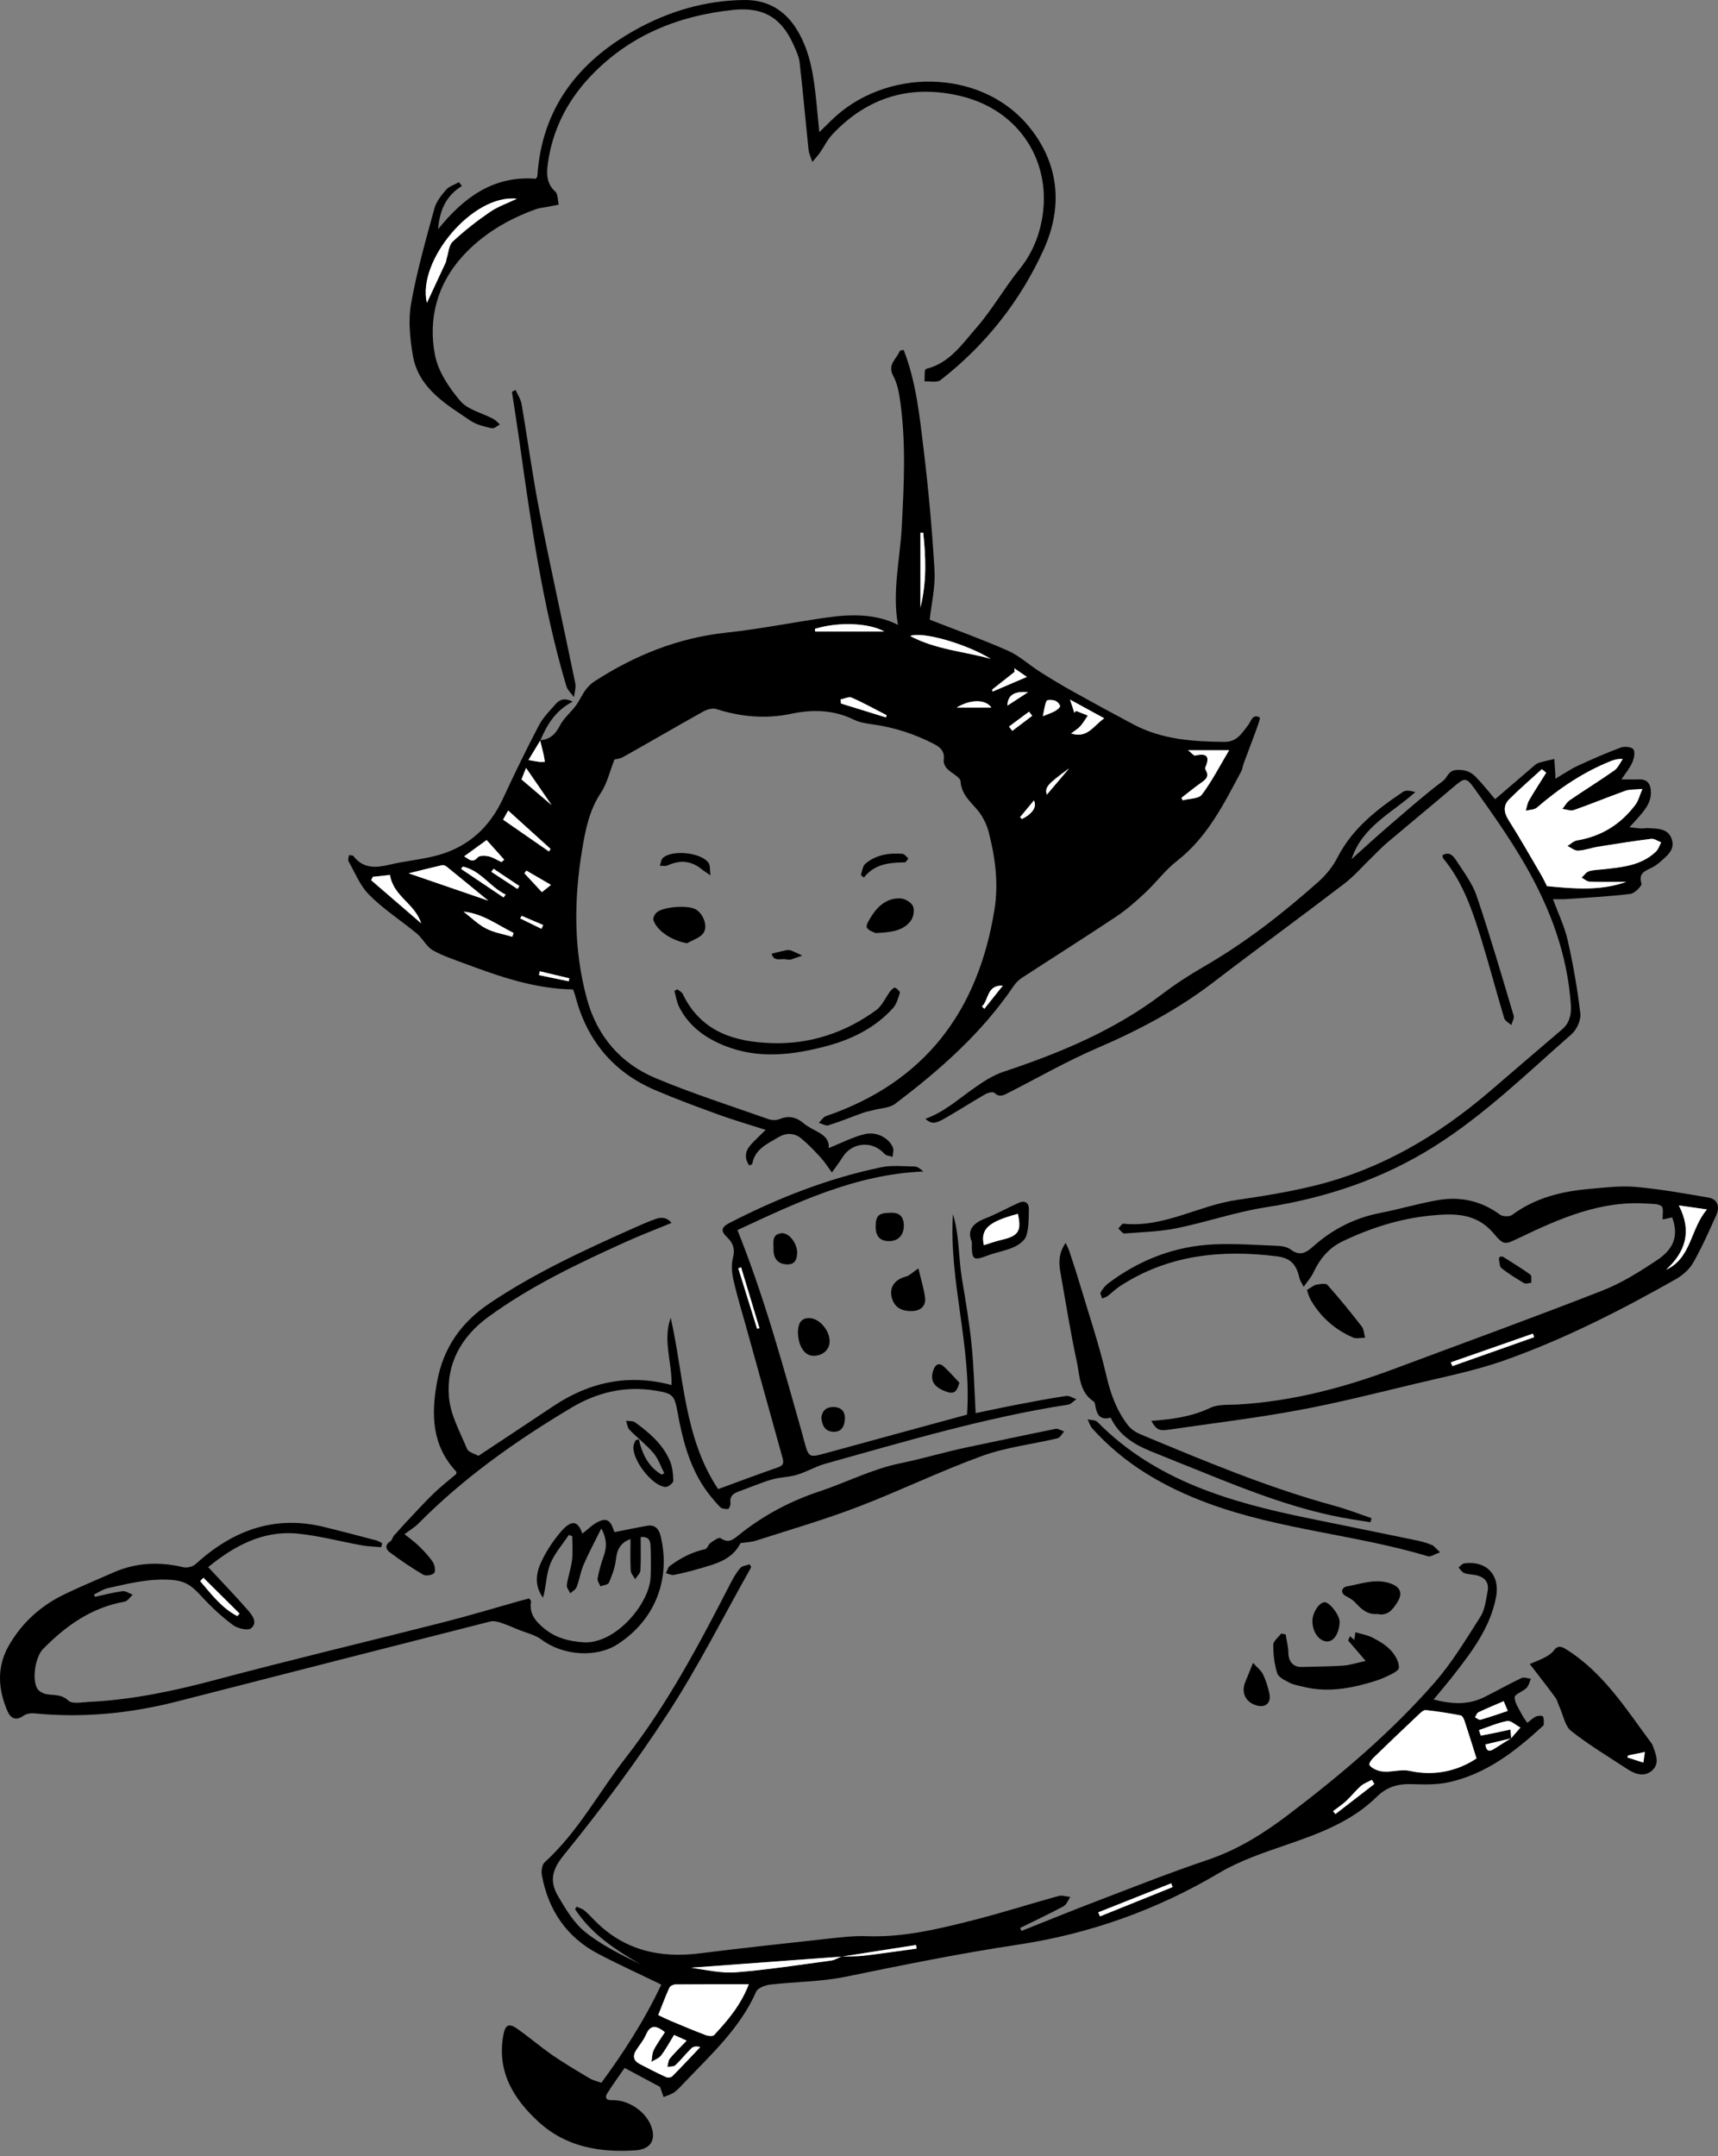 <svg width="259" height="325" viewBox="0 0 259 325" fill="none" xmlns="http://www.w3.org/2000/svg">
<rect x="0" y="0" width="259" height="325" fill="#808080" stroke="none"/>
<path d="M81.421 111.572C82.901 111.489 83.734 110.687 84.409 109.368C84.976 108.258 86.04 107.407 86.801 106.383C87.353 105.643 87.717 104.764 88.263 104.018C88.639 103.503 89.126 103.019 89.663 102.677C95.743 98.758 102.271 96.131 109.55 95.357C114.592 94.82 119.581 93.803 124.603 93.091C128.328 92.56 132.043 92.499 135.38 94.195C134.476 89.221 135.688 84.322 135.947 79.41C136.277 73.194 136.585 66.993 135.756 60.802C135.568 59.393 135.327 57.885 134.664 56.664C133.727 54.937 135.173 54.108 135.651 52.918C135.713 52.764 136.191 52.779 136.243 52.767C138.115 57.601 138.623 62.627 139.228 67.61C139.968 73.718 140.532 79.86 140.883 86.002C141.025 88.518 140.409 91.077 140.159 93.408C144.09 94.947 148.086 96.374 151.953 98.086C153.686 98.853 155.141 100.226 156.766 101.255C158.409 102.301 160.08 103.303 161.782 104.252C164.786 105.927 167.807 107.57 170.844 109.183C175.155 111.474 179.845 111.797 184.605 111.831C186.486 111.844 187.226 110.506 188.17 109.3C188.62 108.726 188.805 107.546 189.915 108.15C190.044 108.221 189.6 109.429 189.36 110.086C188.756 111.754 188.111 113.41 187.495 115.072C187.353 115.457 187.328 115.895 187.137 116.25C184.501 121.183 182.031 126.206 177.437 129.776C175.673 131.149 174.307 133.023 172.661 134.562C171.276 135.857 169.836 137.127 168.264 138.176C163.568 141.305 158.792 144.311 154.065 147.395C153.571 147.719 153.118 148.178 152.788 148.668C147.997 155.738 141.688 161.291 134.948 166.388C134.106 167.027 132.79 167.036 131.692 167.332C131.159 167.477 130.604 167.563 130.086 167.751C128.35 168.374 126.641 169.077 124.884 169.629C124.48 169.755 123.922 169.391 123.435 169.253C123.795 168.907 124.098 168.386 124.529 168.238C139.468 163.126 147.479 152.359 149.924 137.096C150.565 133.094 150.026 129.11 148.996 125.21C148.789 124.43 148.41 123.671 147.991 122.975C146.952 121.257 144.972 120.187 144.815 117.801C144.772 117.119 143.421 116.561 142.764 115.858C142.471 115.547 142.225 115.001 142.277 114.6C142.437 113.37 141.901 112.719 140.862 112.177C137.886 110.626 134.757 109.624 131.433 109.17C130.523 109.047 129.564 108.89 128.754 108.495C125.667 106.987 122.553 106.901 119.214 107.607C115.449 108.403 111.662 108.064 107.956 106.873C107.398 106.694 106.563 106.954 106.001 107.265C101.972 109.513 97.988 111.841 93.964 114.101C93.452 114.387 92.805 114.434 92.638 114.48C91.914 116.318 91.525 118.097 90.588 119.506C88.815 122.173 88.248 125.136 87.745 128.176C86.512 135.66 86.468 143.109 88.454 150.475C89.98 156.139 93.514 160.296 98.864 162.531C104.435 164.859 110.207 166.706 115.908 168.716C116.399 168.889 117.077 168.88 117.552 168.682C118.979 168.087 120.148 168.439 121.239 169.395C121.394 169.53 121.569 169.638 121.742 169.752C123.16 170.683 125.1 171.109 124.936 173.058C126.842 172.296 128.538 171.399 130.345 170.961C132.17 170.52 134.02 171.544 134.612 172.977C134.775 173.372 134.59 173.912 134.566 174.383C134.143 174.235 133.582 174.214 133.326 173.921C131.547 171.892 128.427 172.151 126.999 174.473C126.518 175.256 125.945 175.987 125.414 176.739C124.859 175.99 124.363 175.188 123.74 174.504C122.809 173.486 121.847 172.484 120.789 171.605C119.735 170.727 118.455 170.751 117.324 171.439C115.696 172.425 113.79 173.202 113.414 175.444C113.398 175.527 113.161 175.574 112.942 175.675C112.245 174.649 112.301 173.634 113.041 172.737C113.716 171.914 114.539 171.211 115.433 170.32C112.995 169.536 110.654 168.861 108.369 168.032C105.141 166.86 101.91 165.67 98.756 164.319C92.435 161.612 88.491 156.814 86.74 150.185C86.663 149.889 86.567 149.596 86.462 149.31C86.431 149.22 86.345 149.152 86.339 149.146C80.536 149.047 75.227 147.176 69.945 145.206C68.363 144.617 66.735 144.077 65.273 143.26C64.432 142.788 63.892 141.789 63.192 141.049C62.921 140.759 62.594 140.519 62.279 140.269C60.038 138.481 57.614 136.874 55.616 134.846C54.269 133.48 53.51 131.528 52.533 129.814C52.419 129.613 52.576 129.255 52.616 128.895C52.906 128.953 53.187 128.922 53.276 129.036C54.79 131.013 56.726 130.822 58.848 130.316C61.231 129.746 63.716 129.558 66.072 128.898C70.632 127.621 73.83 124.689 75.828 120.372C77.548 116.654 79.346 112.966 81.245 109.337C81.874 108.134 82.901 107.126 83.808 106.087C84.424 105.381 85.213 105.199 86.342 105.763C83.737 107.098 82.46 109.251 81.458 111.619C80.891 112.556 80.323 113.493 79.67 114.569C80.382 114.696 80.817 114.791 81.257 114.841C81.547 114.875 81.843 114.847 82.136 114.844C82.081 114.502 82.044 114.153 81.967 113.817C81.794 113.068 81.603 112.325 81.418 111.579L81.421 111.572ZM73.626 135.777C71.665 134.173 69.504 132.394 67.33 130.637C67.151 130.492 66.846 130.375 66.639 130.421C65.073 130.776 63.519 131.173 61.607 131.645C65.958 133.14 69.942 134.509 73.626 135.777ZM185.299 113.092H179.105C179.715 113.564 179.993 113.94 180.172 113.897C181.901 113.484 182.462 113.993 181.71 115.689C181.661 115.8 181.722 115.997 181.793 116.12C182.333 117.036 181.793 117.495 181.1 117.983C180.076 118.701 179.108 119.5 178.115 120.264L178.3 120.641C179.29 120.375 180.705 120.428 181.189 119.783C182.706 117.767 183.869 115.488 185.299 113.096V113.092ZM63.491 139.175C62.566 136.196 59.307 135.138 58.795 131.892C57.935 131.984 57.069 132.08 56.202 132.172C56.122 132.345 56.045 132.515 55.965 132.687C58.475 134.849 60.981 137.01 63.491 139.175V139.175ZM149.366 99.319C145.73 97.068 139.043 95.129 137.214 95.875C141.176 97.959 145.394 98.197 149.366 99.319ZM122.855 94.796L122.886 95.197H133.314C130.97 93.865 126.293 93.72 122.855 94.796V94.796ZM161.48 110.558C163.953 111.36 164.841 109.396 166.472 108.276C164.705 107.308 163.201 106.485 161.314 105.455C161.641 106.445 161.807 106.95 161.974 107.453C162.054 107.354 162.134 107.259 162.214 107.16C162.809 107.394 163.404 107.626 163.999 107.86C163.62 108.409 163.287 108.998 162.846 109.488C162.492 109.88 162.004 110.154 161.48 110.555V110.558ZM75.846 123.56C78.199 125.192 80.474 126.77 82.753 128.349C82.839 128.222 82.926 128.099 83.012 127.973C80.9 126.061 78.788 124.152 76.611 122.182C76.337 122.679 76.096 123.11 75.846 123.56ZM75.609 129.958C75.745 129.835 75.877 129.712 76.013 129.588C75.134 128.608 74.255 127.624 73.364 126.631C72.183 127.489 71.126 128.256 69.979 129.086C70.722 129.524 71.212 130.171 72.02 129.249C72.294 128.938 73.145 128.966 73.675 129.089C74.351 129.246 74.968 129.656 75.609 129.958V129.958ZM69.883 137.42C71.095 138.351 72.094 139.36 73.293 139.97C74.505 140.587 75.917 140.812 77.24 141.206C77.305 141.015 77.369 140.824 77.434 140.633C74.992 139.421 72.766 137.704 69.883 137.417V137.42ZM133.548 108.144C133.591 108.036 133.634 107.928 133.678 107.817C131.926 106.916 130.2 105.954 128.399 105.156C127.97 104.965 127.298 105.325 126.737 105.43C126.752 105.637 126.768 105.843 126.783 106.047C129.037 106.744 131.291 107.444 133.545 108.141L133.548 108.144ZM139.185 80.307C139.046 80.304 138.904 80.301 138.765 80.298V91.583C139.74 87.596 139.573 83.955 139.185 80.307ZM152.912 100.734C152.93 100.913 152.946 101.089 152.964 101.268C151.832 102.162 150.704 103.056 149.572 103.95C149.591 104.052 149.609 104.154 149.628 104.256C151.302 103.537 152.976 102.822 154.814 102.036C154.197 101.613 153.556 101.172 152.912 100.734ZM78.618 117.486C80.308 118.926 81.754 120.156 83.163 121.356C81.874 119.484 80.595 117.625 79.312 115.756C79.062 116.379 78.766 117.125 78.621 117.486H78.618ZM75.914 135.283C76.022 135.138 76.13 134.99 76.238 134.846C73.891 133.732 72.464 131.195 69.763 130.627C69.683 130.748 69.606 130.865 69.525 130.985C71.656 132.419 73.787 133.85 75.917 135.283H75.914ZM83.064 133.39C81.711 132.604 80.533 131.919 79.355 131.235L79.059 131.642C79.944 132.595 80.829 133.544 81.698 134.482C82.21 134.072 82.525 133.822 83.064 133.39V133.39ZM157.216 107.962C158.064 107.613 158.6 107.447 159.078 107.175C159.387 107 159.852 106.62 159.812 106.426C159.744 106.106 159.365 105.726 159.038 105.615C158.65 105.483 157.87 105.47 157.786 105.649C157.493 106.275 157.429 107.009 157.219 107.962H157.216ZM149.464 106.657C148.539 105.356 146.264 105.424 144.22 106.657H149.464ZM148.04 151.724C148.16 151.838 148.28 151.952 148.401 152.066C149.329 150.901 150.257 149.735 151.188 148.57C148.746 148.471 149.101 150.682 148.04 151.721V151.724ZM155.619 107.9C155.458 107.694 155.298 107.487 155.138 107.283C154.133 108.03 153.124 108.779 152.119 109.525C152.283 109.744 152.446 109.96 152.609 110.179C153.612 109.42 154.617 108.662 155.619 107.903V107.9ZM161.178 115.827C157.87 118.235 157.487 118.695 157.82 119.793C158.989 118.414 160.084 117.122 161.178 115.827ZM74.412 130.964C74.302 131.115 74.187 131.269 74.076 131.42C75.39 132.28 76.703 133.144 78.017 134.004C78.112 133.856 78.211 133.708 78.307 133.56C77.009 132.693 75.711 131.827 74.412 130.961V130.964ZM154.996 104.345C152.878 104.151 151.913 104.829 151.876 106.371C152.853 105.736 153.781 105.134 154.996 104.345ZM85.744 147.922C85.775 147.774 85.802 147.623 85.833 147.475C84.347 147.12 82.861 146.766 81.375 146.411C81.335 146.605 81.294 146.8 81.254 146.994C82.75 147.302 84.245 147.614 85.741 147.922H85.744ZM153.781 123.2C153.883 123.286 153.985 123.375 154.086 123.462C155.68 122.632 156.362 121.636 155.875 120.659C155.153 121.532 154.466 122.364 153.778 123.2H153.781ZM78.652 138.061C78.575 138.191 78.501 138.32 78.424 138.447C79.494 138.968 80.564 139.492 81.637 140.013C81.72 139.822 81.806 139.631 81.89 139.44C80.81 138.98 79.731 138.521 78.652 138.058V138.061Z" fill="black"/>
<path d="M99.689 299.154C96.362 297.538 93.205 296.111 90.146 294.495C85.376 291.979 82.657 287.906 81.689 282.658C81.574 282.044 81.701 281.088 82.105 280.722C87.124 276.174 90.263 270.18 94.358 264.926C100.676 256.816 105.44 247.788 110.117 238.695C110.536 237.878 111.002 237.055 111.6 236.367C111.899 236.022 112.541 235.976 113.028 235.794C113.099 235.945 113.173 236.093 113.244 236.244C109.121 243.555 105.344 251.084 100.787 258.111C95.934 265.591 90.572 272.773 84.951 279.698C83.07 282.013 82.903 283.74 84.164 285.883C85.296 287.801 86.514 289.851 88.201 291.211C90.673 293.206 93.6 294.64 96.501 296.058C92.715 293.875 89.132 291.507 86.699 287.795C86.773 287.668 86.844 287.542 86.918 287.415C87.306 287.591 87.75 287.696 88.068 287.958C88.66 288.445 89.181 289.022 89.724 289.568C94.127 294.008 99.501 295.201 105.535 294.442C112.001 293.632 118.482 292.929 124.96 292.222C126.847 292.016 128.756 291.791 130.643 291.859C136.27 292.065 141.65 290.739 147.016 289.37C151.23 288.291 155.381 286.959 159.577 285.803C160.117 285.655 160.758 285.886 161.353 285.942C161.023 286.42 160.801 287.098 160.345 287.345C158.199 288.498 155.991 289.534 153.805 290.613C153.867 290.764 153.928 290.915 153.99 291.066C157.727 289.583 161.452 288.06 165.207 286.626C170.813 284.486 176.394 282.266 182.076 280.352C186.587 278.831 190.482 276.389 194.222 273.55C202.134 267.54 209.706 261.139 216.252 253.656C218.898 250.631 221.007 247.119 223.178 243.712C223.859 242.642 224.01 241.202 224.263 239.904C224.54 238.476 223.779 237.678 222.4 237.419C221.845 237.314 221.253 237.32 220.742 237.12C220.399 236.984 220.162 236.574 219.878 236.287C220.168 236.068 220.436 235.698 220.751 235.658C224.121 235.224 226.181 237.419 225.536 240.764C224.651 245.365 221.901 248.966 219.117 252.537C218.207 253.702 217.242 254.827 216.129 256.184C218.87 256.887 221.34 257.026 223.745 255.833C225.632 254.898 227.463 253.853 229.363 252.95C229.739 252.771 230.312 253.008 230.793 253.055C230.584 253.52 230.479 254.091 230.14 254.43C229.582 254.985 228.336 255.398 228.342 255.854C228.358 256.739 229.024 257.624 229.458 258.491C229.659 258.891 229.955 259.246 230.257 259.696C230.738 259.332 231.108 258.95 231.558 258.75C231.866 258.611 232.523 258.586 232.606 258.74C232.791 259.079 232.736 259.56 232.727 259.983C232.727 260.1 232.542 260.22 232.428 260.322C228.348 264.078 223.982 267.42 218.441 268.65C216.619 269.054 214.664 268.999 212.777 268.937C210.758 268.872 209.059 269.369 207.603 270.805C203.715 274.641 198.757 276.433 193.725 278.162C190.346 279.325 186.88 280.5 183.831 282.306C174.374 287.915 164.208 291.523 153.423 293.144C144.684 294.458 136.057 296.215 127.415 297.985C123.721 298.741 119.873 298.716 116.108 299.157C115.353 299.246 114.246 299.66 113.996 300.227C111.542 305.792 107.12 309.764 103.065 314.04C102.606 314.524 102.153 315.036 101.613 315.412C101.154 315.733 100.571 315.881 100.041 316.103C99.871 315.619 99.701 315.132 99.507 314.577C97.848 313.689 96.088 312.748 94.167 311.719C93.303 312.967 92.369 314.235 91.537 315.57C91.133 316.22 91.423 316.612 92.234 316.578C94.713 316.479 97.364 318.264 98.191 320.558C98.934 322.624 98.027 323.981 95.86 324.132C90.445 324.505 85.342 323.648 81.207 319.862C77.421 316.396 74.893 312.298 75.876 306.807C76.157 305.237 76.678 304.898 77.988 305.82C79.795 307.087 81.473 308.543 83.289 309.795C85.099 311.043 87.001 312.163 88.891 313.288C89.409 313.596 90.035 313.726 90.658 313.954C93.763 309.761 97.145 304.59 99.692 299.16L99.689 299.154ZM227.815 262.015C228.197 261.574 228.583 261.136 229.215 260.405C228.459 260.008 227.769 259.323 227.223 259.422C225.795 259.687 224.432 260.294 222.965 260.791C223.079 261.114 223.221 261.632 223.264 261.623C224.747 261.349 226.218 261.025 227.719 260.704C227.759 261.195 227.79 261.617 227.815 262.027C226.541 262.332 225.265 262.641 223.924 262.961C224.059 263.822 224.383 264.182 225.234 263.63C226.085 263.079 226.952 262.551 227.812 262.012L227.815 262.015ZM126.89 294.936C119.327 295.494 111.764 296.049 104.2 296.607C106.435 296.934 108.757 297.476 111.017 297.295C115.8 296.912 120.551 296.166 125.309 295.528C125.845 295.457 126.351 295.124 126.884 294.927C127.994 294.89 129.114 294.927 130.211 294.797C132.872 294.483 135.524 294.088 138.182 293.727L138.105 293.181C134.368 293.764 130.631 294.35 126.89 294.933V294.936ZM222.595 265.064C221.972 263.091 221.401 261.244 220.794 259.412C220.689 259.098 220.461 258.626 220.221 258.58C218.472 258.247 216.712 257.957 214.945 257.775C214.6 257.738 214.152 258.185 213.829 258.487C211.55 260.633 209.287 262.792 207.042 264.972C206.749 265.255 206.345 265.829 206.45 266.023C206.648 266.387 207.147 266.652 207.573 266.819C209.207 267.451 210.829 266.563 212.635 266.957C216.043 267.701 219.576 267.072 222.592 265.061L222.595 265.064ZM112.889 299.101C109.013 299.101 105.43 299.089 101.851 299.123C101.527 299.126 101.033 299.357 100.913 299.619C100.306 300.951 99.797 302.327 99.23 303.745C99.948 304.081 100.537 304.383 101.144 304.636C102.896 305.367 104.644 306.104 106.414 306.776C106.781 306.915 107.444 306.976 107.641 306.767C109.704 304.562 111.662 302.271 112.886 299.098L112.889 299.101ZM100.241 306.326C98.927 305.287 98.052 305.154 97.374 306.727C97.013 307.562 96.393 308.287 95.894 309.061C95.329 309.933 95.533 310.639 96.421 311.108C97.734 311.802 99.063 312.471 100.411 313.094C100.657 313.208 101.157 313.165 101.333 312.986C102.769 311.546 104.157 310.057 105.56 308.58C105.051 308.404 104.536 308.462 104.24 308.746C103.395 309.557 102.677 310.504 101.82 311.305C101.561 311.546 101.018 311.484 100.605 311.561C100.725 311.133 100.728 310.609 100.987 310.294C101.727 309.4 102.575 308.592 103.519 307.602C102.723 307.241 102.187 306.995 101.622 306.739C100.938 307.849 100.383 308.894 99.677 309.825C99.341 310.266 98.712 310.479 98.215 310.797C98.317 310.205 98.292 309.548 98.548 309.033C98.998 308.123 99.618 307.3 100.241 306.323V306.326ZM176.788 284.452C176.714 284.264 176.637 284.079 176.563 283.891C172.9 285.347 169.237 286.802 165.574 288.26C165.657 288.464 165.738 288.67 165.821 288.874C169.478 287.4 173.132 285.926 176.788 284.452V284.452ZM226.692 256.431C225.293 257.035 224.072 257.535 222.885 258.102C222.644 258.216 222.533 258.605 222.363 258.864C222.644 258.996 222.974 259.295 223.199 259.231C224.546 258.845 225.872 258.373 227.303 257.899C227.062 257.319 226.893 256.915 226.692 256.428V256.431ZM200.968 273.007C201.085 273.155 201.202 273.306 201.32 273.454C203.274 271.943 205.229 270.429 207.187 268.918C207.064 268.709 206.944 268.496 206.82 268.286C206.259 268.592 205.621 268.811 205.152 269.224C204.363 269.914 203.715 270.765 202.941 271.478C202.334 272.042 201.631 272.501 200.971 273.007H200.968Z" fill="black"/>
<path d="M139.502 168.648C142.262 167.668 144.364 165.784 146.649 164.162C148.089 163.138 149.625 162.106 151.28 161.557C159.797 158.726 168.001 155.322 175.223 149.837C177.221 148.32 179.348 146.942 181.525 145.687C187.781 142.07 193.439 137.655 198.813 132.866C199.942 131.861 200.95 130.588 201.638 129.246C203.889 124.859 207.601 121.991 211.545 119.346C211.976 119.056 212.704 119.213 213.373 119.398C209.861 122.555 205.362 124.569 203.762 129.502C205.532 127.917 207.28 126.305 209.081 124.754C211.874 122.352 214.637 119.904 217.573 117.687C218.232 117.187 218.319 116.12 219.638 116.059C220.906 115.997 221.747 116.352 222.487 117.11C223.591 118.245 224.569 119.503 225.398 120.474C227.387 118.766 229.376 117.048 231.377 115.343C231.568 115.18 231.802 115.032 232.043 114.964C232.795 114.754 233.56 114.588 234.321 114.403C234.374 115.165 234.429 115.929 234.479 116.691C234.488 116.839 234.479 116.987 234.479 117.388C235.69 116.678 236.723 115.96 237.849 115.439C239.982 114.446 242.144 113.503 244.345 112.682C244.903 112.476 246.01 112.593 246.248 112.96C246.541 113.41 246.337 114.347 246.069 114.952C245.687 115.812 245.051 116.561 244.438 117.489C245.397 117.489 246.198 117.52 246.994 117.483C248.326 117.418 248.841 118.125 248.881 119.349C248.94 121.054 247.885 122.198 246.871 123.363C246.541 123.739 246.195 124.103 245.656 124.695C246.414 124.782 246.901 124.859 247.389 124.883C247.746 124.902 248.107 124.809 248.465 124.831C249.843 124.92 251.419 124.831 252.001 126.419C252.621 128.099 251.267 129.034 250.21 129.986C249.831 130.325 249.383 130.606 248.927 130.834C247.956 131.318 246.979 131.645 247.46 133.184C247.564 133.523 246.439 134.67 245.794 134.747C242.551 135.139 239.279 135.305 236.017 135.533C235.437 135.573 234.852 135.539 234.124 135.539C234.929 137.738 235.881 139.693 236.347 141.759C237.167 145.397 237.818 149.088 238.246 152.791C238.361 153.781 237.701 155.214 236.917 155.899C230.202 161.782 223.798 168.056 216.182 172.842C208.366 177.754 199.843 180.587 190.735 182.002C186.252 182.699 181.901 184.222 177.44 185.132C174.853 185.659 172.173 185.733 169.528 185.931C169.238 185.952 168.905 185.447 168.593 185.184C168.852 184.929 169.139 184.432 169.37 184.457C175.448 185.089 180.677 181.716 186.446 180.88C190.399 180.307 194.364 179.662 198.24 178.709C208.215 176.252 216.82 171.164 224.572 164.526C228.201 161.418 231.815 158.298 235.456 155.205C236.637 154.203 236.914 152.93 236.816 151.471C236.304 143.824 233.665 136.841 229.887 130.298C227.637 126.397 225.016 122.697 222.398 119.022C220.989 117.042 220.829 117.181 218.972 118.76C215.726 121.519 212.433 124.223 209.18 126.977C208.359 127.671 207.623 128.46 206.849 129.206C205.446 130.56 204.16 132.064 202.621 133.239C196.106 138.222 189.471 143.05 182.962 148.039C177.581 152.165 171.689 155.288 165.473 157.962C160.863 159.941 156.485 162.454 152.005 164.736C151.308 165.09 150.685 165.476 149.921 164.739C149.711 164.538 148.952 164.705 148.573 164.924C146.526 166.099 144.534 167.372 142.49 168.556C140.936 169.456 140.415 169.441 139.505 168.655L139.502 168.648ZM245.156 132.931C243.319 132.931 241.478 132.968 239.643 132.903C239.233 132.888 238.838 132.512 238.438 132.302C238.795 131.972 239.104 131.485 239.526 131.343C240.195 131.121 240.938 131.127 241.654 131.047C244.515 130.726 247.419 130.507 249.652 128.364C250.016 128.016 250.176 127.452 250.429 126.986C249.926 126.798 249.399 126.394 248.927 126.453C246.245 126.783 243.574 127.208 240.907 127.64C239.902 127.803 238.919 128.182 237.91 128.232C237.386 128.256 236.84 127.779 236.304 127.529C236.782 127.239 237.229 126.773 237.741 126.69C241.425 126.08 244.351 124.248 246.565 121.288C247.003 120.705 247.176 119.925 247.601 118.929C246.433 119.043 245.683 118.976 245.039 119.207C242.44 120.135 239.89 121.196 237.287 122.108C236.785 122.284 236.125 122.01 235.536 121.942C235.9 121.498 236.19 120.94 236.643 120.628C238.866 119.105 241.163 117.69 243.368 116.142C243.923 115.753 244.225 115.004 244.644 114.421C243.892 114.369 243.362 114.523 242.853 114.727C238.709 116.382 235.071 118.834 231.704 121.738C231.303 122.084 230.587 122.065 230.017 122.216C230.177 121.692 230.245 121.119 230.513 120.656C231.334 119.244 232.231 117.872 233.097 116.487C232.878 116.308 232.659 116.13 232.44 115.951C230.803 117.452 229.117 118.905 227.544 120.468C226.582 121.424 226.696 122.478 227.449 123.662C229.151 126.342 230.717 129.107 232.32 131.849C232.724 132.539 233.057 133.27 233.217 133.581C237.442 133.995 241.33 134.303 245.156 132.937V132.931Z" fill="black"/>
<path d="M145.786 213.234C146.511 203.022 143.033 193.18 143.662 183.017C144.645 186.18 144.482 189.513 145.018 192.742C145.567 196.032 146.128 199.328 146.467 202.645C146.81 206.003 146.884 209.392 147.087 213.018C149.159 212.589 151.231 212.136 153.316 211.738C155.782 211.263 158.252 210.795 160.737 210.422C161.212 210.351 161.758 210.742 162.27 210.918C161.85 211.199 161.462 211.667 161.012 211.738C148.555 213.662 136.508 217.27 124.409 220.646C122.954 221.053 121.619 221.867 120.169 222.302C118.93 222.675 117.573 222.663 116.331 223.026C114.663 223.517 113.053 224.217 111.413 224.806C110.565 225.111 109.961 225.521 110.124 226.585C110.167 226.868 109.905 227.46 109.76 227.47C109.347 227.494 108.78 227.42 108.53 227.149C107.66 226.212 106.819 225.228 106.116 224.164C103.831 220.711 102.85 216.783 102.126 212.774C101.676 210.274 101.373 210.036 98.805 209.617C94.229 208.868 90.036 209.873 86.111 212.216C77.792 217.18 69.926 222.737 63.084 229.653C62.492 230.251 61.734 230.689 60.975 231.259C61.626 231.786 62.44 232.36 63.149 233.047C63.917 233.794 64.669 234.586 65.258 235.474C65.545 235.909 65.705 236.824 65.452 237.114C65.162 237.45 64.194 237.602 63.797 237.367C62.045 236.334 60.352 235.187 58.724 233.966C58.203 233.575 57.947 232.899 58.842 232.344C59.162 232.144 59.212 231.512 59.597 231.262C60.059 230.744 60.507 230.217 60.984 229.711C62.424 228.185 63.83 226.625 65.332 225.163C66.43 224.093 67.657 223.153 68.788 222.185C68.788 222.024 68.832 221.883 68.782 221.83C65.091 217.883 64.981 213.224 65.896 208.263C66.84 203.157 69.519 199.34 73.79 196.47C80.684 191.832 88.189 188.391 95.74 185.024C96.77 184.565 97.806 184.115 98.867 183.738C99.785 183.412 100.618 183.563 101.238 184.34C98.83 185.336 96.52 186.211 94.275 187.229C87.119 190.475 80.021 193.839 73.632 198.498C69.51 201.505 67.244 205.618 67.688 210.653C67.922 213.305 69.359 215.873 70.416 218.411C70.629 218.919 71.567 219.129 72.128 219.453C75.908 216.946 79.676 214.461 83.431 211.954C88.876 208.322 94.75 207.052 101.244 208.781C101.324 205.347 99.884 202.013 101.114 198.643C103.106 207.422 103.103 216.746 108.265 224.466C111.456 223.298 114.37 222.197 117.314 221.176C118.239 220.856 118.131 220.338 117.934 219.622C116.127 213.157 114.336 206.682 112.541 200.213C111.869 197.792 111.126 195.387 110.571 192.939C110.327 191.866 110.226 190.645 110.5 189.603C110.858 188.243 110.482 187.312 109.563 186.449C108.625 185.567 108.758 184.975 109.917 184.377C117.2 180.612 124.776 177.636 132.811 175.959C134.439 175.62 136.184 175.814 137.877 175.845C138.315 175.854 138.75 176.169 139.188 176.591C128.945 177.02 120.037 181.296 111.175 185.422C115.23 195.517 118.005 205.747 120.894 215.941C121.005 216.336 121.101 216.736 121.209 217.131C121.936 219.783 121.93 219.755 124.628 219.012C131.649 217.082 138.676 215.176 145.792 213.237L145.786 213.234ZM114.135 200.29C114.256 200.262 114.376 200.231 114.493 200.203C113.571 197.151 112.652 194.098 111.73 191.046C111.585 191.089 111.441 191.132 111.299 191.175C112.245 194.213 113.189 197.25 114.135 200.287V200.29Z" fill="black"/>
<path d="M57.472 233.223C56.498 233.134 55.508 233.118 54.549 232.946C51.321 232.366 48.123 231.493 44.87 231.176C39.527 230.655 35.204 233.122 31.384 236.223C33.453 238.453 35.432 240.5 37.304 242.643C37.985 243.42 38.923 244.567 37.856 245.44C37.372 245.837 35.821 245.477 35.124 244.959C33.453 243.719 31.902 242.276 30.484 240.747C29.213 239.375 28.261 238.342 25.954 238.16C22.532 237.888 19.454 238.69 16.279 239.39C15.542 239.55 14.876 240.025 14.176 240.355C14.225 240.472 14.274 240.586 14.324 240.703C15.705 240.407 17.077 240.037 18.474 239.852C18.952 239.791 19.491 240.195 20.006 240.386C19.605 240.747 19.245 241.348 18.795 241.428C13.806 242.307 9.93 245.063 6.489 248.572C5.333 249.75 4.79 253.08 5.61 254.523C5.857 254.958 6.535 255.3 7.069 255.39C8.188 255.581 9.264 255.362 10.312 256.352C10.895 256.903 12.369 256.589 13.436 256.54C19.871 256.231 26.114 254.918 32.34 253.259C43.831 250.197 55.403 247.45 66.929 244.518C70.706 243.556 74.437 242.424 78.189 241.369C78.72 241.221 79.256 241.086 79.783 240.944C79.919 241.166 80.079 241.308 80.058 241.416C79.74 243.272 80.782 244.444 82.074 245.501C83.776 246.895 85.765 247.41 87.92 247.558C92.758 247.891 97.88 241.77 98.08 237.784C98.157 236.245 98.139 234.7 98.08 233.162C98.052 232.412 97.954 231.561 96.585 231.7C96.585 233.374 96.643 235.052 96.548 236.717C96.52 237.176 96.03 237.608 95.752 238.052C95.518 237.611 95.108 237.179 95.083 236.729C95 235.209 95.052 233.683 95.052 231.993C93.406 232.604 93.011 233.704 92.847 235.138C92.712 236.313 92.268 237.478 91.796 238.576C91.663 238.887 90.954 238.949 90.51 239.125C90.359 238.718 90.026 238.277 90.097 237.91C90.301 236.812 90.6 235.721 90.979 234.672C91.451 233.368 91.574 232.126 90.652 230.396C89.647 232.428 88.74 234.108 87.985 235.856C87.523 236.929 87.353 238.126 86.937 239.223C86.792 239.609 86.305 239.868 85.975 240.182C85.787 239.757 85.392 239.304 85.451 238.915C85.636 237.651 86.086 236.424 86.24 235.16C86.382 233.985 86.271 232.779 86.271 231.586C86.101 231.512 85.932 231.441 85.762 231.367C84.797 232.829 83.564 234.188 82.944 235.782C82.333 237.346 82.343 239.153 81.868 240.839C80.628 239.186 80.761 237.352 81.479 235.708C82.207 234.043 83.246 232.459 84.412 231.059C86.154 228.962 87.134 229.218 87.788 231.176C88.537 230.624 89.41 229.671 90.489 229.255C92.114 228.626 92.286 230.254 92.647 230.951C94.377 230.612 95.949 230.276 97.537 229.998C98.746 229.785 99.338 230.461 99.6 231.555C101.166 238.095 98.718 244.234 93.097 247.857C89.854 249.947 84.828 249.556 81.633 247.151C80.674 246.429 79.376 246.152 78.232 245.683C77.307 245.304 76.392 244.9 75.442 244.589C74.958 244.431 74.372 244.305 73.9 244.425C58.194 248.415 42.496 252.426 26.799 256.453C19.673 258.282 12.464 258.997 5.126 258.266C4.605 258.214 3.951 258.34 3.535 258.633C2.311 259.503 1.546 258.932 1.096 257.869C-0.291 254.597 -0.51 251.298 1.309 248.091C3.298 244.592 6.181 242.014 9.791 240.284C12.196 239.131 14.663 238.107 17.105 237.031C20.527 235.523 24.039 235.388 27.656 236.245C28.205 236.374 29.056 236.165 29.472 235.786C35.022 230.729 41.315 228.33 48.845 230.171C51.484 230.815 54.111 231.509 56.738 232.2C57.044 232.28 57.321 232.48 57.611 232.625C57.568 232.822 57.525 233.017 57.484 233.214L57.472 233.223ZM30.669 237.833C30.505 238.002 30.345 238.172 30.181 238.342C31.859 240.293 33.404 242.381 35.769 243.605C35.886 243.485 36.006 243.361 36.123 243.241L30.669 237.836V237.833Z" fill="black"/>
<path d="M196.54 193.981C196.173 193.25 195.973 192.995 195.911 192.708C195.443 190.574 194.576 189.628 192.427 189.365C184.056 188.339 176.021 189.156 168.762 193.929C168.13 194.345 167.597 194.903 166.989 195.359C166.755 195.535 166.444 195.612 166.166 195.736C166.074 195.421 165.812 195.005 165.926 194.811C166.222 194.299 166.616 193.79 167.088 193.439C171.812 189.899 177.124 187.833 183.023 187.574C186.239 187.432 189.476 187.67 192.702 187.802C193.346 187.83 194.098 187.987 194.595 188.36C195.988 189.406 196.92 188.832 198.03 187.842C200.916 185.268 204.264 183.575 208.103 182.832C211.017 182.268 213.872 181.401 216.792 180.902C220.159 180.325 223.31 181.01 226.131 183.091C226.548 183.399 227.571 183.43 227.972 183.131C231.404 180.584 235.341 179.597 239.482 179.23C241.832 179.021 244.221 178.709 246.549 178.913C250.246 179.234 253.922 179.896 257.585 180.525C258.886 180.747 259.336 181.848 258.741 183.168C257.643 185.598 256.567 188.049 255.247 190.358C254.671 191.367 253.641 192.258 252.611 192.84C244.295 197.546 235.779 201.881 226.766 205.072C222.441 206.604 217.883 207.505 213.403 208.578C207.523 209.987 201.656 211.479 195.714 212.577C189.313 213.761 182.835 214.541 176.388 215.481C175.836 215.562 175.194 215.666 174.716 215.469C174.217 215.263 173.862 214.704 173.566 214.183C176.767 213.946 179.674 213.542 182.474 212.213C183.649 211.655 185.181 211.797 186.556 211.717C194.734 211.251 202.544 209.198 210.175 206.342C220.643 202.427 231.151 198.616 241.557 194.546C244.49 193.398 247.237 191.669 249.87 189.908C252.491 188.157 253.037 186.094 252.09 183.507C251.618 183.612 251.134 183.717 250.656 183.822C250.619 183.088 250.838 182.092 250.493 181.824C249.978 181.423 249.065 181.481 248.319 181.429C241.32 180.945 235.166 183.661 229.073 186.575C226.853 187.636 226.723 187.762 225.172 185.918C222.576 182.826 219.203 182.884 215.716 183.23C211.02 183.692 206.589 185.107 202.349 187.145C200.259 188.151 198.921 189.846 197.956 191.915C197.657 192.56 197.145 193.106 196.531 193.984L196.54 193.981ZM251.181 191.407C255.038 189.603 254.803 185.258 257.341 182.311C255.716 182.083 254.538 181.916 253.101 181.713C255.127 185.653 254.076 188.721 251.181 191.407ZM218.716 205.362C218.799 205.55 218.882 205.738 218.969 205.923C223.076 204.471 227.183 203.019 231.29 201.566C231.228 201.387 231.163 201.212 231.102 201.033C226.973 202.476 222.848 203.916 218.719 205.359L218.716 205.362Z" fill="black"/>
<path d="M69.639 28.029C67.213 29.518 66.257 31.775 66.053 34.538C69.871 29.82 74.341 26.438 80.776 26.943C80.869 26.792 81.002 26.672 81.011 26.542C81.668 16.373 87.131 9.353 95.709 4.549C100.775 1.712 106.279 0.072 112.159 0.001C115.766 -0.042 118.44 1.586 120.262 4.675C122.226 8.002 122.701 11.718 123.083 15.455C123.222 16.82 123.348 18.186 123.515 19.922C124.243 19.207 124.767 18.695 125.288 18.183C133.419 10.173 147.651 10.324 154.854 18.769C159.661 24.406 160.342 31.041 157.318 37.676C153.781 45.431 148.558 52.032 141.79 57.296C141.257 57.709 140.199 57.447 139.385 57.496C139.394 56.975 139.385 56.451 139.425 55.933C139.434 55.806 139.576 55.615 139.69 55.584C143.171 54.712 145.083 51.829 147.207 49.393C149.582 46.67 151.382 43.458 153.655 40.636C155.421 38.444 156.51 36.021 157.034 33.335C158.745 24.575 153.781 16.685 144.972 14.514C137.445 12.658 130.844 14.557 125.482 20.265C124.724 21.073 124.236 22.127 123.589 23.046C123.253 23.524 122.846 23.952 122.47 24.406C122.272 23.801 121.967 23.206 121.899 22.586C121.434 18.211 121.057 13.827 120.555 9.454C120.447 8.511 120.003 7.586 119.605 6.701C117.774 2.609 115.002 1.025 110.528 1.493C102.24 2.36 94.898 5.335 89.074 11.446C85.559 15.134 83.296 19.537 82.593 24.631C82.383 26.142 82.355 27.659 83.712 28.883C84.131 29.262 84.066 30.178 84.227 30.85C83.672 30.958 83.117 31.063 82.565 31.171C81.964 31.288 81.341 31.334 80.77 31.541C76.549 33.061 72.732 35.324 69.726 38.638C65.912 42.841 64.518 48.046 65.576 53.519C66.056 56.004 67.706 58.464 69.399 60.444C70.546 61.785 72.701 62.257 74.385 63.154C74.755 63.352 75.041 63.709 75.365 63.99C74.952 64.193 74.486 64.637 74.141 64.557C73.053 64.304 71.878 64.051 70.975 63.444C67.216 60.913 63.093 58.548 62.236 53.559C61.798 51.006 61.53 48.268 61.977 45.752C62.831 40.929 64.191 36.193 65.477 31.457C65.757 30.421 66.513 29.45 67.241 28.614C67.706 28.078 68.52 27.84 69.177 27.467C69.331 27.655 69.488 27.843 69.642 28.029H69.639ZM77.924 29.959C71.27 29.197 62.847 39.326 64.358 45.659C65.267 43.707 66.239 41.639 67.194 39.563C67.278 39.385 67.271 39.169 67.333 38.981C67.617 38.108 67.657 36.97 68.246 36.421C69.985 34.8 71.875 33.316 73.839 31.969C75.078 31.121 76.555 30.619 77.924 29.959V29.959Z" fill="black"/>
<path d="M111.644 232.612C110.321 235.184 107.829 235.748 105.446 236.451C104.176 236.824 102.887 237.148 101.592 237.404C101.225 237.478 100.796 237.237 100.396 237.142C100.584 236.772 100.676 236.278 100.972 236.056C102.579 234.866 104.318 233.944 106.306 233.522C106.627 233.454 106.787 232.81 107.12 232.569C107.58 232.239 108.369 231.69 108.603 231.848C109.79 232.652 110.398 232.184 111.415 231.363C115.026 228.456 119.081 226.291 123.515 224.818C127.597 223.464 131.516 221.426 135.688 220.581C139.169 219.875 142.551 218.83 146.017 218.117C150.386 217.22 154.746 216.261 159.121 215.386C159.513 215.308 159.988 215.638 160.425 215.78C160.095 216.135 159.821 216.711 159.429 216.804C155.643 217.707 151.696 218.145 148.067 219.462C141.719 221.765 135.617 224.747 129.305 227.158C124.285 229.076 119.105 230.58 113.984 232.23C113.262 232.464 112.47 232.48 111.644 232.606V232.612Z" fill="black"/>
<path d="M230.624 250.835C231.549 250.434 232.271 250.175 232.937 249.814C233.405 249.561 233.908 249.25 234.213 248.831C234.777 248.051 235.301 248.118 236.032 248.569C241.699 252.074 245.134 257.606 248.967 262.774C249.029 262.857 249.09 262.943 249.124 263.039C249.568 264.294 250.271 265.7 249.167 266.788C248.033 267.907 246.593 267.503 245.347 266.683C242.495 264.802 239.541 263.042 236.868 260.933C235.927 260.193 235.681 258.571 235.123 257.35C234.898 256.854 234.777 256.286 234.463 255.858C233.257 254.214 231.993 252.614 230.624 250.835V250.835ZM247.977 264.096C246.861 264.325 246.152 264.469 245.443 264.614L245.338 264.917C246.143 265.176 246.944 265.431 247.749 265.69C247.82 265.206 247.888 264.722 247.977 264.096Z" fill="black"/>
<path d="M167.431 213.692C165.889 214.127 165.356 213.267 165.143 211.981C165.103 211.731 165.063 211.38 164.897 211.272C162.698 209.851 162.794 207.399 162.341 205.29C161.372 200.779 160.645 196.216 159.843 191.668C159.593 190.247 159.624 188.844 160.651 187.357C160.891 187.885 161.079 188.212 161.194 188.563C161.718 190.154 162.248 191.745 162.726 193.348C164.117 198.007 165.686 202.623 166.787 207.35C167.431 210.122 168.338 212.656 170.074 214.87C170.524 215.444 171.23 215.909 171.914 216.196C181.525 220.208 191.127 224.244 201.206 226.988C203.087 227.5 204.916 228.221 206.766 228.847C206.713 229.051 206.658 229.257 206.605 229.461C205.637 229.31 204.666 229.165 203.698 229.004C195.891 227.715 188.58 224.857 181.3 221.91C178.639 220.83 175.963 219.785 173.308 218.687C170.838 217.664 168.661 216.264 167.431 213.689V213.692Z" fill="black"/>
<path d="M217.101 233.988C216.238 234.296 215.689 234.712 215.3 234.598C204.404 231.33 192.9 230.584 182.17 226.622C175.479 224.152 169.451 220.677 164.65 215.299C164.326 214.939 164.194 214.405 163.972 213.955C164.471 214.075 165.137 214.032 165.445 214.344C174.211 223.227 185.543 226.461 197.256 228.86C202.726 229.979 208.199 231.086 213.666 232.221C214.415 232.375 215.158 232.603 215.865 232.89C216.188 233.019 216.423 233.374 217.098 233.988H217.101Z" fill="black"/>
<path d="M193.824 246.379C193.969 247.304 194.225 248.232 194.231 249.157C194.24 250.458 194.983 251.322 196.251 251.279C198.332 251.208 200.419 251.217 202.494 251.075C203.509 251.004 204.508 250.665 205.883 250.366C204.819 249.13 204.07 248.26 203.244 247.295C203.262 247.249 203.376 246.971 203.512 246.638C203.712 246.808 203.9 246.965 204.169 247.19C204.23 246.758 204.273 246.478 204.338 246.04C205.269 246.324 206.191 246.472 206.978 246.882C207.961 247.394 208.969 247.995 209.703 248.8C210.335 249.49 210.943 250.539 210.893 251.393C210.866 251.911 209.611 252.444 208.831 252.808C207.918 253.233 206.931 253.52 205.957 253.792C202.769 254.68 199.55 255.068 196.281 254.217C195.637 254.051 194.952 253.949 194.376 253.64C193.691 253.274 192.742 252.836 192.55 252.225C192.119 250.859 191.946 249.37 191.955 247.93C191.959 247.363 192.726 246.805 193.149 246.24C193.374 246.284 193.599 246.33 193.827 246.373L193.824 246.379Z" fill="black"/>
<path d="M77.72 58.773C78.032 59.479 78.503 60.157 78.63 60.897C79.561 66.302 80.282 71.747 81.337 77.125C83.033 85.767 84.951 94.364 86.727 102.991C86.862 103.648 86.606 104.385 86.536 105.085C86.144 104.536 85.564 104.042 85.382 103.432C81.849 91.549 80.104 79.32 78.386 67.085C78.01 64.409 77.585 61.739 77.181 59.066C77.359 58.967 77.541 58.868 77.72 58.77V58.773Z" fill="black"/>
<path d="M102.107 149.127C102.384 149.353 102.779 149.522 102.918 149.812C105.643 155.507 110.685 157.064 116.398 157.24C122.176 157.419 127.43 155.652 132.086 152.269C132.999 151.606 133.489 150.37 134.207 149.423C134.392 149.177 134.806 148.813 134.938 148.878C135.25 149.026 135.715 149.479 135.657 149.664C135.41 150.469 135.16 151.375 134.614 151.973C131.91 154.952 128.405 156.676 124.603 157.687C119.494 159.047 114.317 159.679 109.205 157.619C106.272 156.438 103.809 154.647 102.363 151.739C102.005 151.018 101.897 150.17 101.672 149.377C101.817 149.294 101.962 149.211 102.107 149.124V149.127Z" fill="black"/>
<path d="M217.474 128.907C218.562 128.278 219.151 129.107 219.57 129.754C220.68 131.469 221.978 133.162 222.62 135.061C224.633 141.018 226.391 147.058 228.191 153.083C228.315 153.493 227.969 154.039 227.84 154.523C227.47 154.178 226.893 153.897 226.767 153.481C225.577 149.513 224.531 145.498 223.304 141.539C221.972 137.232 220.535 132.949 217.575 129.397C217.495 129.298 217.514 129.116 217.474 128.91V128.907Z" fill="black"/>
<path d="M146.51 187.186C145.773 185.564 146.565 184.435 148.462 183.698C150.222 183.017 151.875 182.064 153.605 181.303C154.557 180.883 155.14 181.349 155.112 182.345C155.075 183.671 155.106 185.058 154.718 186.295C154.496 187.001 153.583 187.657 152.828 187.993C151.579 188.552 150.179 188.764 148.893 189.255C146.689 190.093 146.488 189.982 146.51 187.186V187.186ZM148.32 187.694C149.307 187.398 150.167 187.084 151.049 186.88C153.543 186.31 154.033 185.542 153.451 182.977C149.029 184.148 147.777 185.262 148.32 187.694V187.694Z" fill="black"/>
<path d="M197.034 194.444C197.722 194.046 198.07 193.719 198.465 193.648C199.017 193.549 199.871 193.401 200.127 193.691C201.921 195.708 203.627 197.804 205.279 199.938C205.618 200.376 205.634 201.07 205.8 201.643C205.193 201.643 204.499 201.841 203.987 201.619C201.234 200.428 199.072 198.52 197.577 195.905C197.29 195.403 197.167 194.811 197.031 194.444H197.034Z" fill="black"/>
<path d="M103.589 142.184C101.379 141.817 99.106 140.411 98.508 138.709C98.403 138.413 98.681 137.842 98.955 137.583C99.942 136.646 103.802 136.387 104.952 137.111C105.991 137.765 106.753 139.56 106.065 140.617C105.581 141.363 104.437 141.678 103.586 142.187L103.589 142.184Z" fill="black"/>
<path d="M207.659 243.29C206.164 243.432 205.226 242.562 204.314 241.566C203.956 241.175 203.46 240.882 202.979 240.635C201.875 240.071 202.39 239.251 203.019 239.14C205.248 238.748 207.487 237.851 209.79 238.751C211.168 239.291 211.467 240.237 210.675 241.495C209.975 242.602 209.223 243.644 207.662 243.287L207.659 243.29Z" fill="black"/>
<path d="M96.307 216.955C96.819 219.194 97.753 221.121 99.751 222.28C99.884 222.212 100.016 222.148 100.149 222.08C99.619 221.059 99.246 219.903 98.521 219.046C97.439 217.769 96.076 216.733 94.904 215.528C94.593 215.207 94.546 214.63 94.377 214.171C94.836 214.239 95.401 214.152 95.734 214.396C97.861 215.938 99.865 217.649 100.951 220.113C101.367 221.053 101.484 222.172 101.506 223.214C101.512 223.532 100.735 224.164 100.34 224.142C98.305 224.044 95.16 219.894 95.512 217.896C95.561 217.618 95.721 217.359 95.832 217.091C95.993 217.045 96.153 217.001 96.313 216.955H96.307Z" fill="black"/>
<path d="M132.012 140.652C131.784 140.525 130.973 140.325 130.692 139.828C130.507 139.498 131.007 138.694 131.327 138.182C132.351 136.548 133.742 135.33 135.774 135.428C136.44 135.462 137.377 136.017 137.633 136.585C137.898 137.167 137.722 138.24 137.318 138.783C136.147 140.349 134.306 140.534 132.012 140.652V140.652Z" fill="black"/>
<path d="M138.454 191.199C138.836 192.818 139.261 194.178 139.456 195.568C139.625 196.786 138.854 197.536 137.677 197.616C136.397 197.705 135.151 197.378 134.602 196.068C133.862 194.295 134.741 192.874 136.625 192.411C137.109 192.291 137.51 191.838 138.454 191.196V191.199Z" fill="black"/>
<path d="M120.298 200.678C120.363 199.815 120.517 198.745 121.886 198.686C123.462 198.619 125.105 200.518 125.068 202.241C125.04 203.506 123.989 204.403 122.568 204.372C121.266 204.344 120.277 202.827 120.298 200.678V200.678Z" fill="black"/>
<path d="M201.956 244.507C201.909 246.154 201.095 247.437 200.103 247.434C198.882 247.427 197.861 246.037 197.849 244.363C197.839 243.123 198.885 241.51 199.696 241.517C200.488 241.523 201.983 243.505 201.956 244.507Z" fill="black"/>
<path d="M188.903 250.662C189.545 251.377 190.131 251.809 190.408 252.392C190.846 253.308 191.167 254.304 191.37 255.299C191.663 256.73 190.772 257.476 189.397 257.066C187.756 256.576 187.078 255.118 187.741 253.53C188.071 252.743 188.382 251.948 188.9 250.665L188.903 250.662Z" fill="black"/>
<path d="M134.315 182.813C135.595 182.755 136.218 183.399 136.258 184.645C136.304 186.122 135.459 187.065 134.096 187.084C132.681 187.105 131.997 186.378 132.012 184.864C132.027 183.211 132.468 182.819 134.315 182.813Z" fill="black"/>
<path d="M120.184 188.823C120.135 189.831 119.882 190.642 118.615 190.593C117.317 190.54 116.58 189.757 116.614 188.262C116.635 187.315 116.302 186.051 117.807 185.897C118.939 185.78 120.169 187.38 120.181 188.823H120.184Z" fill="black"/>
<path d="M107.102 131.95C106.414 131.472 106.081 131.272 105.782 131.028C104.191 129.718 102.489 129.61 100.645 130.454C100.318 130.606 99.868 130.495 99.477 130.507C99.618 130.109 99.649 129.588 99.924 129.335C101.342 128.025 105.81 128.515 106.843 130.106C107.086 130.482 106.991 131.074 107.102 131.953V131.95Z" fill="black"/>
<path d="M144.636 208.426C144.281 209.678 143.908 210.193 142.789 209.82C140.822 209.16 140.14 208.13 140.714 206.515C141.019 205.655 141.571 205.334 142.305 206.009C143.128 206.765 143.862 207.616 144.636 208.426V208.426Z" fill="black"/>
<path d="M129.78 131.894C129.993 131.321 130.039 130.556 130.446 130.211C132.047 128.848 134.017 128.543 136.052 128.703C136.366 128.728 136.65 129.159 136.946 129.403C136.77 129.606 136.594 129.986 136.413 129.989C134.112 130.029 131.868 130.198 130.23 132.286C130.079 132.156 129.931 132.024 129.78 131.894V131.894Z" fill="black"/>
<path d="M123.826 213.703C123.94 212.645 124.569 212.078 125.645 212.093C126.823 212.108 127.446 212.768 127.369 213.946C127.301 215.01 126.851 215.886 125.621 215.827C124.372 215.768 123.925 214.868 123.823 213.706L123.826 213.703Z" fill="black"/>
<path d="M226.132 189.427C226.465 189.427 226.53 189.409 226.564 189.427C227.96 190.318 229.382 191.175 230.723 192.141C230.945 192.301 230.819 192.942 230.856 193.362C230.489 193.389 230.029 193.571 229.767 193.42C228.592 192.733 227.43 192.005 226.363 191.166C226.058 190.926 226.055 190.263 225.981 189.782C225.956 189.615 226.135 189.418 226.132 189.427V189.427Z" fill="black"/>
<path d="M118.757 144.635C118.704 144.635 118.652 144.648 118.606 144.635C117.832 144.386 116.688 145.092 116.327 143.76C117.092 143.578 117.85 143.374 118.621 143.223C118.859 143.177 119.142 143.229 119.37 143.322C119.904 143.535 120.416 143.8 120.94 144.046C120.363 144.247 119.793 144.456 119.213 144.645C119.074 144.688 118.911 144.651 118.757 144.651C118.757 144.645 118.757 144.641 118.757 144.635V144.635Z" fill="black"/>
<path d="M73.625 135.773C69.941 134.506 65.957 133.137 61.606 131.642C63.518 131.17 65.072 130.772 66.638 130.417C66.845 130.371 67.15 130.488 67.329 130.633C69.506 132.391 71.667 134.17 73.625 135.773Z" fill="white"/>
<path d="M185.296 113.092C183.868 115.485 182.702 117.763 181.185 119.78C180.701 120.424 179.286 120.372 178.296 120.637L178.111 120.261C179.104 119.496 180.072 118.698 181.096 117.979C181.79 117.492 182.329 117.032 181.79 116.117C181.719 115.996 181.657 115.796 181.707 115.685C182.459 113.989 181.898 113.48 180.168 113.894C179.989 113.937 179.712 113.564 179.101 113.089H185.296V113.092Z" fill="white"/>
<path d="M63.487 139.174C60.978 137.013 58.471 134.852 55.961 132.687C56.041 132.514 56.118 132.345 56.198 132.172C57.065 132.077 57.931 131.984 58.791 131.892C59.303 135.141 62.562 136.196 63.487 139.174V139.174Z" fill="white"/>
<path d="M149.362 99.319C145.391 98.196 141.173 97.959 137.211 95.874C139.039 95.128 145.727 97.068 149.362 99.319Z" fill="white"/>
<path d="M122.852 94.795C126.286 93.719 130.967 93.861 133.31 95.196H122.882L122.852 94.795V94.795Z" fill="white"/>
<path d="M161.477 110.555C162.001 110.154 162.488 109.883 162.843 109.488C163.284 108.998 163.617 108.406 163.996 107.86C163.401 107.626 162.806 107.394 162.211 107.16C162.131 107.259 162.051 107.354 161.97 107.453C161.804 106.947 161.637 106.445 161.311 105.455C163.194 106.485 164.699 107.311 166.469 108.276C164.838 109.393 163.95 111.36 161.477 110.558V110.555Z" fill="white"/>
<path d="M75.843 123.557C76.093 123.11 76.333 122.675 76.608 122.179C78.784 124.146 80.896 126.058 83.008 127.969C82.922 128.096 82.836 128.219 82.749 128.345C80.474 126.767 78.195 125.188 75.843 123.557Z" fill="white"/>
<path d="M75.606 129.955C74.965 129.653 74.348 129.243 73.672 129.085C73.142 128.962 72.288 128.934 72.017 129.246C71.209 130.168 70.719 129.52 69.976 129.082C71.123 128.25 72.18 127.485 73.361 126.628C74.252 127.621 75.131 128.604 76.01 129.585C75.874 129.708 75.742 129.832 75.606 129.955V129.955Z" fill="white"/>
<path d="M69.877 137.42C72.76 137.707 74.986 139.421 77.428 140.636C77.363 140.827 77.299 141.018 77.234 141.209C75.908 140.815 74.496 140.59 73.287 139.973C72.088 139.362 71.089 138.351 69.877 137.423V137.42Z" fill="white"/>
<path d="M133.544 108.14C131.29 107.443 129.037 106.743 126.783 106.047C126.767 105.84 126.752 105.633 126.736 105.43C127.297 105.325 127.97 104.964 128.398 105.156C130.196 105.954 131.923 106.916 133.677 107.816C133.634 107.924 133.591 108.032 133.547 108.143L133.544 108.14Z" fill="white"/>
<path d="M139.181 80.307C139.57 83.955 139.736 87.596 138.762 91.583V80.298C138.9 80.301 139.042 80.304 139.181 80.307Z" fill="white"/>
<path d="M152.909 100.734C153.55 101.175 154.191 101.613 154.811 102.036C152.976 102.822 151.299 103.537 149.625 104.256C149.606 104.154 149.588 104.052 149.569 103.95C150.701 103.056 151.829 102.162 152.961 101.268C152.943 101.089 152.927 100.913 152.909 100.734Z" fill="white"/>
<path d="M78.614 117.486C78.759 117.125 79.055 116.379 79.305 115.756C80.591 117.624 81.87 119.484 83.156 121.355C81.75 120.159 80.301 118.926 78.611 117.486H78.614Z" fill="white"/>
<path d="M75.91 135.283C73.78 133.849 71.649 132.418 69.519 130.985C69.599 130.864 69.676 130.747 69.756 130.627C72.457 131.194 73.885 133.729 76.231 134.845C76.123 134.99 76.015 135.138 75.907 135.283H75.91Z" fill="white"/>
<path d="M83.061 133.387C82.521 133.818 82.207 134.068 81.695 134.478C80.826 133.541 79.941 132.591 79.056 131.638L79.352 131.231C80.529 131.916 81.707 132.6 83.061 133.387V133.387Z" fill="white"/>
<path d="M157.213 107.958C157.423 107.005 157.487 106.272 157.78 105.646C157.864 105.467 158.644 105.479 159.032 105.612C159.362 105.723 159.738 106.102 159.806 106.423C159.846 106.617 159.381 106.999 159.072 107.172C158.594 107.443 158.058 107.61 157.21 107.958H157.213Z" fill="white"/>
<path d="M149.461 106.654H144.216C146.257 105.42 148.536 105.353 149.461 106.654Z" fill="white"/>
<path d="M81.42 111.572C81.605 112.318 81.796 113.062 81.969 113.811C82.046 114.15 82.083 114.495 82.139 114.838C81.846 114.838 81.546 114.868 81.26 114.834C80.819 114.782 80.381 114.686 79.672 114.563C80.323 113.487 80.893 112.55 81.46 111.612L81.423 111.575L81.42 111.572Z" fill="white"/>
<path d="M148.036 151.721C149.097 150.682 148.742 148.471 151.184 148.57C150.256 149.735 149.328 150.901 148.397 152.066C148.277 151.952 148.156 151.838 148.036 151.724V151.721Z" fill="white"/>
<path d="M155.615 107.894C154.613 108.653 153.608 109.411 152.606 110.17C152.442 109.951 152.279 109.735 152.115 109.516C153.12 108.77 154.129 108.021 155.134 107.274C155.294 107.481 155.455 107.688 155.615 107.891V107.894Z" fill="white"/>
<path d="M161.175 115.821C160.08 117.113 158.986 118.408 157.817 119.786C157.484 118.692 157.866 118.232 161.175 115.821Z" fill="white"/>
<path d="M74.405 130.957C75.704 131.823 77.002 132.69 78.3 133.556C78.204 133.704 78.106 133.852 78.01 134C76.696 133.14 75.383 132.277 74.069 131.416C74.18 131.265 74.294 131.111 74.405 130.96V130.957Z" fill="white"/>
<path d="M154.989 104.338C153.775 105.128 152.847 105.732 151.869 106.364C151.906 104.819 152.874 104.144 154.989 104.338Z" fill="white"/>
<path d="M85.737 147.916C84.242 147.608 82.746 147.296 81.251 146.988C81.291 146.794 81.331 146.6 81.371 146.405C82.857 146.76 84.344 147.114 85.83 147.469C85.799 147.617 85.771 147.768 85.74 147.916H85.737Z" fill="white"/>
<path d="M153.774 123.193C154.462 122.361 155.15 121.525 155.871 120.652C156.358 121.63 155.677 122.626 154.083 123.455C153.981 123.369 153.879 123.279 153.778 123.193H153.774Z" fill="white"/>
<path d="M78.646 138.052C79.725 138.511 80.805 138.971 81.884 139.433C81.8 139.624 81.714 139.815 81.631 140.007C80.561 139.486 79.491 138.961 78.418 138.44C78.495 138.311 78.569 138.181 78.646 138.055V138.052Z" fill="white"/>
<path d="M222.592 265.067C219.576 267.078 216.043 267.707 212.636 266.964C210.826 266.569 209.207 267.457 207.573 266.825C207.144 266.658 206.645 266.393 206.451 266.029C206.346 265.835 206.75 265.259 207.043 264.978C209.287 262.798 211.553 260.64 213.829 258.494C214.153 258.188 214.6 257.744 214.945 257.781C216.715 257.963 218.473 258.253 220.221 258.586C220.458 258.632 220.689 259.101 220.794 259.419C221.402 261.253 221.972 263.1 222.595 265.071L222.592 265.067Z" fill="white"/>
<path d="M112.89 299.104C111.665 302.277 109.708 304.568 107.645 306.773C107.447 306.982 106.785 306.921 106.418 306.782C104.645 306.11 102.896 305.373 101.148 304.642C100.538 304.389 99.949 304.087 99.233 303.751C99.801 302.333 100.309 300.958 100.917 299.626C101.037 299.363 101.53 299.132 101.854 299.129C105.434 299.095 109.017 299.108 112.893 299.108L112.89 299.104Z" fill="white"/>
<path d="M100.241 306.329C99.618 307.303 98.998 308.13 98.548 309.039C98.292 309.557 98.317 310.211 98.215 310.803C98.712 310.485 99.341 310.27 99.677 309.832C100.383 308.904 100.938 307.855 101.622 306.745C102.187 307.001 102.723 307.248 103.519 307.609C102.575 308.598 101.727 309.406 100.987 310.3C100.728 310.615 100.725 311.139 100.605 311.568C101.018 311.491 101.561 311.552 101.82 311.312C102.674 310.51 103.392 309.563 104.24 308.753C104.536 308.469 105.051 308.407 105.56 308.586C104.157 310.06 102.769 311.549 101.332 312.992C101.157 313.168 100.657 313.214 100.411 313.1C99.063 312.48 97.734 311.811 96.421 311.114C95.533 310.646 95.329 309.94 95.893 309.067C96.396 308.29 97.013 307.569 97.373 306.733C98.055 305.16 98.93 305.296 100.241 306.332V306.329Z" fill="white"/>
<path d="M126.869 294.918C126.351 295.128 125.845 295.461 125.309 295.532C120.551 296.17 115.797 296.916 111.017 297.298C108.754 297.48 106.436 296.938 104.2 296.611C111.764 296.053 119.327 295.498 126.891 294.94L126.869 294.921V294.918Z" fill="white"/>
<path d="M176.788 284.456C173.132 285.93 169.478 287.403 165.821 288.877C165.738 288.674 165.657 288.467 165.574 288.264C169.237 286.808 172.9 285.353 176.563 283.895C176.637 284.083 176.714 284.268 176.788 284.456V284.456Z" fill="white"/>
<path d="M227.824 262.043C227.79 261.621 227.759 261.201 227.719 260.708C226.218 261.032 224.744 261.355 223.264 261.627C223.221 261.636 223.079 261.118 222.965 260.794C224.433 260.298 225.795 259.69 227.223 259.425C227.766 259.323 228.456 260.011 229.215 260.409C228.58 261.136 228.197 261.577 227.815 262.018L227.827 262.043H227.824Z" fill="white"/>
<path d="M226.693 256.435C226.894 256.919 227.063 257.323 227.304 257.905C225.873 258.38 224.55 258.849 223.2 259.237C222.975 259.302 222.645 259.003 222.364 258.87C222.534 258.608 222.645 258.223 222.885 258.109C224.072 257.538 225.293 257.042 226.693 256.438V256.435Z" fill="white"/>
<path d="M200.972 273.011C201.632 272.505 202.335 272.046 202.942 271.481C203.713 270.766 204.364 269.918 205.153 269.227C205.622 268.817 206.26 268.598 206.821 268.29C206.944 268.5 207.065 268.712 207.188 268.922C205.233 270.433 203.278 271.947 201.32 273.458C201.203 273.31 201.086 273.159 200.969 273.011H200.972Z" fill="white"/>
<path d="M126.891 294.939C130.628 294.356 134.365 293.77 138.105 293.188L138.182 293.733C135.527 294.094 132.872 294.489 130.211 294.803C129.114 294.933 127.994 294.893 126.878 294.923C126.872 294.917 126.891 294.936 126.891 294.936V294.939Z" fill="white"/>
<path d="M227.815 262.015C226.955 262.554 226.088 263.081 225.237 263.633C224.386 264.185 224.066 263.822 223.927 262.964C225.268 262.641 226.541 262.335 227.821 262.036C227.824 262.042 227.815 262.018 227.815 262.018V262.015Z" fill="white"/>
<path d="M245.156 132.93C241.33 134.299 237.442 133.991 233.218 133.575C233.057 133.26 232.724 132.529 232.32 131.842C230.717 129.101 229.154 126.332 227.449 123.655C226.696 122.471 226.582 121.417 227.544 120.461C229.117 118.895 230.803 117.442 232.441 115.944C232.659 116.123 232.878 116.302 233.097 116.48C232.231 117.868 231.334 119.237 230.513 120.649C230.245 121.109 230.177 121.685 230.017 122.209C230.587 122.058 231.303 122.077 231.704 121.731C235.071 118.827 238.706 116.376 242.853 114.72C243.362 114.516 243.892 114.362 244.645 114.415C244.225 114.997 243.923 115.747 243.368 116.135C241.163 117.686 238.866 119.101 236.643 120.621C236.187 120.933 235.9 121.491 235.536 121.935C236.125 122.003 236.785 122.277 237.288 122.101C239.89 121.189 242.443 120.128 245.039 119.2C245.68 118.969 246.433 119.04 247.601 118.922C247.176 119.918 247 120.698 246.565 121.281C244.349 124.241 241.425 126.076 237.741 126.683C237.229 126.767 236.782 127.232 236.304 127.522C236.841 127.772 237.389 128.253 237.91 128.225C238.916 128.176 239.899 127.796 240.907 127.633C243.575 127.204 246.245 126.779 248.927 126.446C249.399 126.387 249.926 126.791 250.429 126.979C250.176 127.445 250.016 128.009 249.652 128.358C247.42 130.5 244.515 130.722 241.654 131.04C240.941 131.12 240.195 131.114 239.526 131.336C239.104 131.475 238.798 131.962 238.438 132.295C238.839 132.505 239.236 132.881 239.643 132.896C241.478 132.961 243.319 132.924 245.156 132.924V132.93Z" fill="white"/>
<path d="M114.135 200.29C113.188 197.253 112.244 194.215 111.298 191.178C111.443 191.135 111.588 191.092 111.73 191.049C112.651 194.101 113.57 197.154 114.492 200.206C114.372 200.234 114.252 200.265 114.135 200.293V200.29Z" fill="white"/>
<path d="M30.666 237.832L36.12 243.237C36.003 243.358 35.883 243.481 35.766 243.601C33.401 242.377 31.853 240.29 30.179 238.338C30.342 238.168 30.503 237.999 30.666 237.829V237.832Z" fill="white"/>
<path d="M251.178 191.403C254.073 188.717 255.124 185.65 253.099 181.709C254.532 181.912 255.71 182.079 257.338 182.307C254.801 185.255 255.035 189.599 251.178 191.403Z" fill="white"/>
<path d="M218.713 205.358C222.842 203.915 226.967 202.475 231.096 201.032C231.157 201.211 231.222 201.387 231.284 201.566C227.177 203.018 223.07 204.47 218.963 205.922C218.88 205.734 218.796 205.546 218.71 205.361L218.713 205.358Z" fill="white"/>
<path d="M77.924 29.959C76.555 30.615 75.078 31.118 73.838 31.969C71.874 33.313 69.984 34.799 68.245 36.421C67.656 36.97 67.616 38.108 67.332 38.98C67.271 39.172 67.274 39.384 67.194 39.563C66.235 41.638 65.266 43.707 64.357 45.659C62.849 39.326 71.27 29.197 77.924 29.959V29.959Z" fill="white"/>
<path d="M247.977 264.097C247.888 264.72 247.817 265.204 247.749 265.691C246.944 265.432 246.143 265.176 245.338 264.917L245.443 264.615C246.152 264.47 246.861 264.325 247.977 264.097Z" fill="white"/>
<path d="M148.32 187.694C147.78 185.261 149.032 184.148 153.45 182.977C154.033 185.542 153.543 186.31 151.048 186.88C150.164 187.084 149.303 187.395 148.32 187.694V187.694Z" fill="white"/>
</svg>
